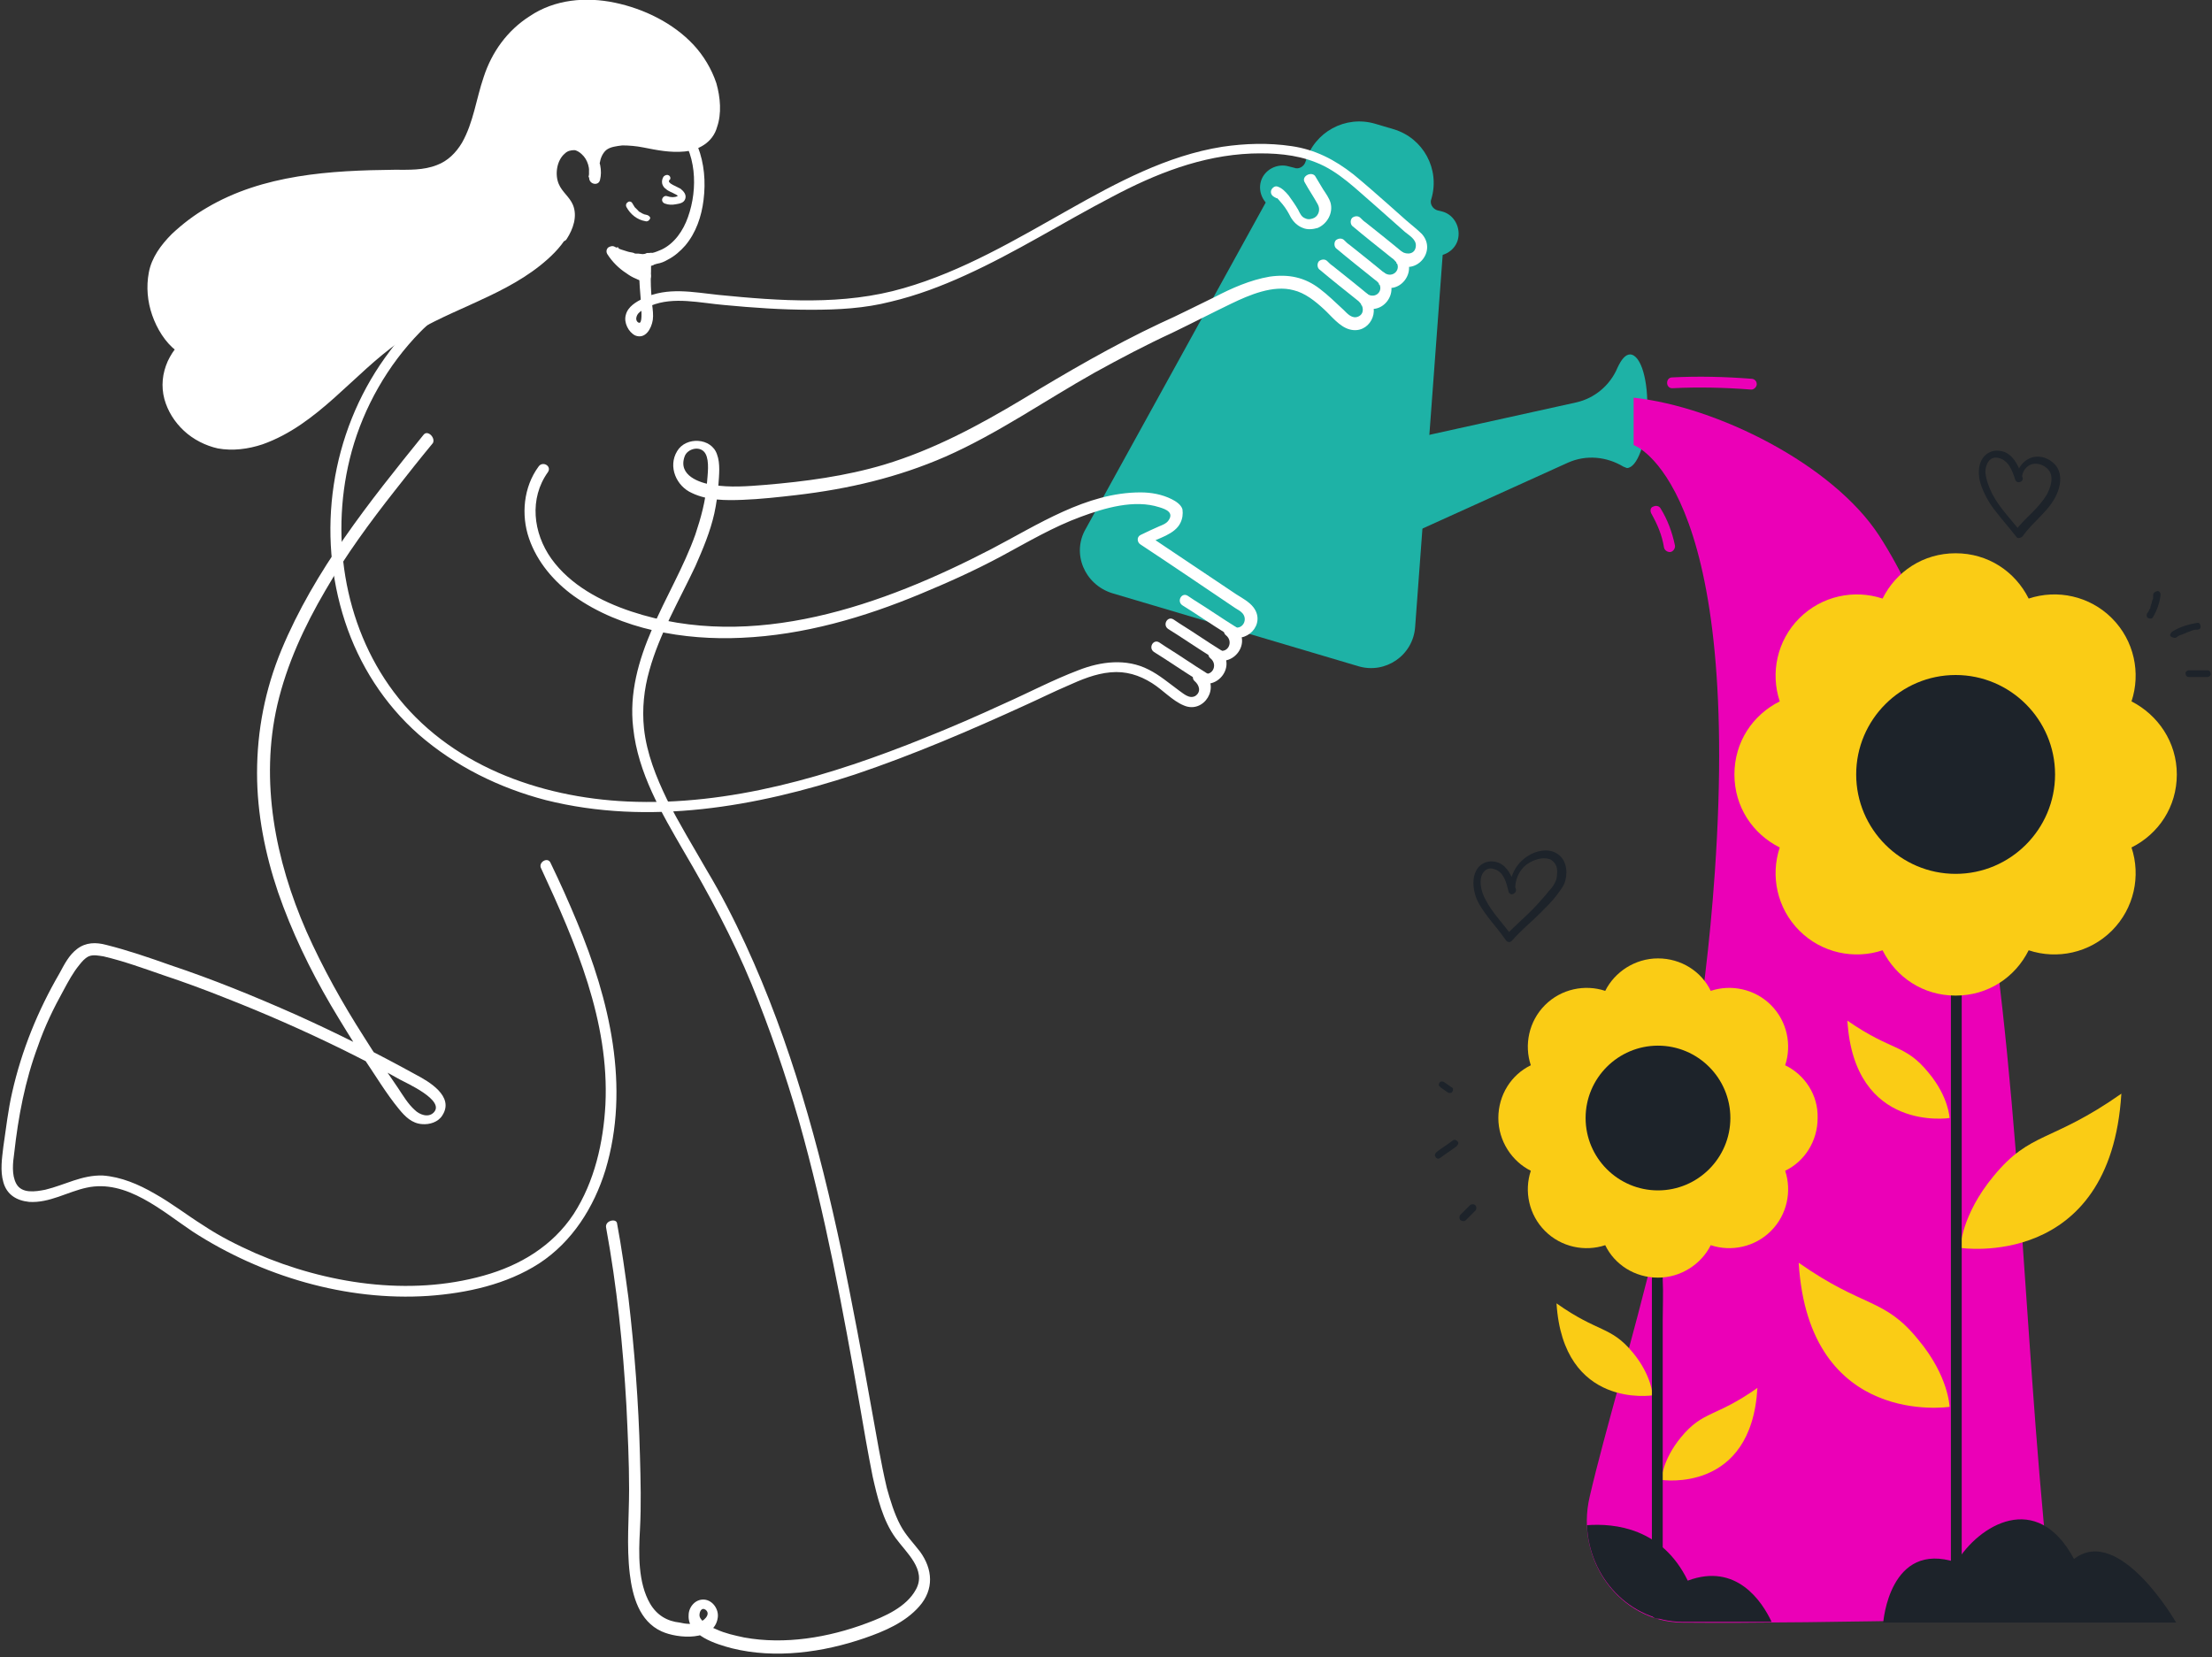 <?xml version="1.0" encoding="utf-8"?>
<!-- Generator: Adobe Illustrator 27.2.0, SVG Export Plug-In . SVG Version: 6.00 Build 0)  -->
<svg version="1.1" id="Ebene_1" xmlns="http://www.w3.org/2000/svg" xmlns:xlink="http://www.w3.org/1999/xlink" x="0px" y="0px"
	 viewBox="0 0 327 245" style="enable-background:new 0 0 327 245;" xml:space="preserve">
<rect x="0" y="0" width="327" height="245" fill="#333333" stroke="none"/>
<style type="text/css">
	.st0{fill:#1EB2A6;}
	.st1{fill:#FFFFFF;}
	.st2{fill:#EB00B7;}
	.st3{fill:#FACC15;}
	.st4{fill:#1D232A;}
</style>
<g>
	<path class="st0" d="M160.5,78.2l26.8-48.6l26,7.7l-4.1,55.4c-0.3,4.2-4.4,7-8.4,5.8l-36.4-10.8C160.3,86.4,158.4,81.8,160.5,78.2z
		"/>
	<path class="st0" d="M213.3,31.3l-0.8-0.2c-0.7-0.2-1.2-1-0.9-1.7c1.3-4.4-1.2-9-5.6-10.3l-2.7-0.8c-4.4-1.3-9,1.2-10.3,5.6
		c-0.2,0.7-1,1.2-1.7,0.9l-0.8-0.2c-1.7-0.5-3.6,0.5-4.1,2.2c-0.5,1.7,0.5,3.6,2.2,4.1l22.8,6.8c1.7,0.5,3.6-0.5,4.1-2.2
		C216,33.7,215,31.8,213.3,31.3z"/>
	<path class="st0" d="M243.5,60.9c0.2-4.6-0.9-8.4-2.5-8.5c-0.7,0-1.3,0.7-1.9,2c-1.1,2.6-3.4,4.5-6.1,5.1l-39.4,8.7l8.4,13.7
		l29.8-13.5c2.7-1.2,5.7-0.9,8.2,0.6c0.2,0.1,0.3,0.1,0.5,0.2C242,69.2,243.4,65.5,243.5,60.9z"/>
	<path class="st1" d="M98.1,26.1c-0.2,0.3-0.3,0.7-0.2,1.1c0.1,0.3,0.3,0.6,0.5,0.7c0.4,0.4,0.9,0.5,1.4,0.8c0.1,0,0.1,0.1,0.2,0.1
		c0,0,0.2,0.1,0.1,0.1c0,0,0.1,0.1,0.1,0.1c0,0,0,0.1,0,0c0,0,0,0.1,0.1,0.1c0-0.1,0-0.1,0,0c0-0.1,0-0.1,0,0c0-0.1,0-0.1,0,0
		c0,0,0-0.1,0-0.1c0.1,0,0.1,0,0,0l0,0c0.1,0,0.1,0,0,0c0,0-0.1,0-0.1,0c-0.5,0.2-1,0.2-1.6,0c-0.3-0.1-0.6,0.1-0.7,0.4
		c-0.1,0.3,0.1,0.6,0.4,0.7c0.5,0.2,1.1,0.2,1.6,0.1c0.6-0.1,1.2-0.2,1.4-0.8c0.2-0.6-0.2-1.1-0.7-1.5c-0.4-0.2-0.8-0.4-1.2-0.6
		c-0.1-0.1-0.2-0.1-0.3-0.2c0.1,0.1,0,0-0.1-0.1c0,0-0.1-0.1-0.1-0.1c0,0,0,0,0-0.1c0,0-0.1-0.1,0,0c0,0.1,0,0,0,0c0-0.1,0,0,0,0
		c0-0.1,0,0,0,0c0,0,0-0.1,0-0.1c0,0,0,0.1,0,0c0,0,0-0.1,0.1-0.1c0.2-0.2,0.1-0.6-0.2-0.7C98.6,25.8,98.3,25.9,98.1,26.1z"/>
	<path class="st1" d="M182.7,92.7c-2.1-1.3-4.1-2.7-6.2-4c-0.3-0.2-0.6-0.4-0.9-0.6c-0.9-0.6-1.7,0.8-0.8,1.4c2.1,1.3,4.1,2.7,6.2,4
		c0.3,0.2,0.6,0.4,0.9,0.6C182.7,94.7,183.6,93.3,182.7,92.7z"/>
	<path class="st1" d="M180.6,96.2c-2.1-1.3-4.1-2.7-6.2-4c-0.3-0.2-0.6-0.4-0.9-0.6c-0.9-0.6-1.7,0.8-0.8,1.4c2.1,1.3,4.1,2.7,6.2,4
		c0.3,0.2,0.6,0.4,0.9,0.6C180.7,98.2,181.5,96.8,180.6,96.2z"/>
	<path class="st1" d="M178.5,99.6c-2.1-1.3-4.1-2.7-6.2-4c-0.3-0.2-0.6-0.4-0.9-0.6c-0.9-0.6-1.7,0.8-0.8,1.4c2.1,1.3,4.1,2.7,6.2,4
		c0.3,0.2,0.6,0.4,0.9,0.6C178.6,101.6,179.4,100.2,178.5,99.6z"/>
	<path class="st1" d="M96.2,38.4c0,0-3.1,0.2-5.7-1.2c1.2,2,4,3.6,4.9,3.6C94.2,38.4,96.2,38.5,96.2,38.4z"/>
	<path class="st1" d="M96.2,37.6c-0.6,0-1.2,0-1.8-0.1c-0.1,0-0.1,0-0.2,0c0,0-0.3,0-0.1,0c-0.1,0-0.3,0-0.4-0.1
		c-0.3-0.1-0.6-0.1-0.9-0.2c-0.7-0.2-1.3-0.4-1.9-0.7c-0.3-0.2-0.7-0.1-1,0.1c-0.3,0.3-0.3,0.7-0.1,1c0.7,1.1,1.7,2.1,2.8,2.8
		c0.4,0.3,0.9,0.6,1.4,0.8c0.4,0.2,0.9,0.4,1.4,0.4c0.7,0,1-0.7,0.7-1.2c-0.1-0.2-0.1-0.1-0.1-0.3c0-0.1-0.1-0.2-0.1-0.4
		c0,0,0-0.1,0-0.1c0-0.2,0,0.1,0,0c0-0.1,0-0.2,0-0.3c0-0.1-0.1,0.2,0,0.1c0,0,0-0.1,0-0.1c0-0.2-0.1,0.1,0,0c0.1-0.2-0.1,0.1,0,0
		c0,0,0,0,0.1-0.1c0,0-0.2,0.1-0.1,0.1c0,0,0.1,0,0.1-0.1c0.1-0.1-0.2,0.1,0,0c0.1,0,0.2,0,0.2-0.1c0.2,0,0.4-0.1,0.6-0.3
		c0.3-0.3,0.3-0.9,0-1.2c-0.3-0.3-0.8-0.3-1.2,0c0.3-0.2,0.5-0.2,0.2-0.2c-0.1,0-0.2,0-0.3,0.1c-0.3,0.1-0.6,0.3-0.9,0.5
		c-0.8,0.8-0.5,2.1,0,3.1c0.2-0.4,0.5-0.8,0.7-1.2c0,0-0.1,0-0.1,0c0,0,0.2,0,0.1,0c-0.1,0-0.2,0-0.2-0.1c-0.1,0-0.2-0.1-0.2-0.1
		c0,0-0.2-0.1,0,0c0,0-0.1,0-0.1-0.1c-0.5-0.2-0.9-0.5-1.3-0.7c-0.1-0.1-0.2-0.1-0.3-0.2c0,0-0.2-0.2-0.1-0.1
		c-0.1,0-0.1-0.1-0.2-0.1c-0.2-0.2-0.4-0.4-0.6-0.6c-0.2-0.2-0.4-0.4-0.6-0.7c0-0.1-0.1-0.1-0.1-0.2c-0.1-0.1,0,0.1,0-0.1
		c-0.1-0.1-0.2-0.3-0.3-0.4L90.1,38c1.3,0.7,2.7,1,4.2,1.2c0.6,0.1,1.3,0.1,1.9,0.1c0.4,0,0.8-0.4,0.8-0.8
		C97,38,96.7,37.6,96.2,37.6z"/>
	<path class="st1" d="M83.1,34.9c-0.2,0.4-0.5,0.7-0.7,1c-5.7,6.9-15.4,8.8-22.9,13.7c-6.7,4.4-11.6,11.2-18.7,14.7
		c-2.2,1.1-4.7,1.9-7.2,1.7c-4.3-0.3-8.2-3.7-8.7-7.9s3-8.6,7.3-8.8c0.4,0,0.8,0,1.1,0.2c1,0.6,0.3,2.2-0.7,2.8
		c-1.5,0.9-3.3,0.7-4.9,0c-1.5-0.8-2.7-2.1-3.5-3.6c-1.7-2.9-2.4-6.6-1.1-9.7c0.7-1.6,1.9-3,3.2-4.2c4.2-3.8,9.6-6.1,15.1-7.3
		c5.5-1.2,11.2-1.4,16.9-1.5c2.7,0,5.6,0,7.8-1.5c4.6-3.1,4.6-10.1,6.7-14.7c1.8-4,5.4-7.3,9.7-8.5c4.2-1.2,8.7-0.3,12.7,1.4
		c2.8,1.3,5.5,3,7.5,5.4c2,2.4,3.1,5.5,2.9,8.6c-0.1,1.2-0.4,2.4-1.3,3.3c-1.3,1.5-3.6,1.6-5.6,1.4c-2.6-0.3-6-1.4-8.5-0.6
		c-2.3,0.7-2.5,3.3-2.4,5.4c0.8-2.9-2.2-6.8-5-4.1c-0.5,0.5-0.8,1.1-1,1.8c-0.3,1-0.3,2.2,0.1,3.2c0.6,1.7,2.2,2.3,2.3,4.2
		C84.2,32.7,83.8,33.9,83.1,34.9z"/>
	<path class="st1" d="M82.4,34.5c-2,3.1-5.3,5.2-8.5,6.9c-3.3,1.8-6.8,3.2-10.2,4.8c-1.7,0.8-3.3,1.7-4.8,2.7
		c-1.7,1.1-3.2,2.4-4.8,3.7c-3,2.6-5.8,5.5-9,7.9C42,63,38,65.4,33.8,65.2c-3.3-0.1-6.5-2.4-7.7-5.5c-1.2-3.1,0.2-6.8,3-8.6
		c0.7-0.4,1.4-0.7,2.1-0.9c0.4-0.1,0.8-0.1,1.2-0.1c0.2,0,0.3,0,0.5,0.1c0,0,0.1,0.1,0,0.1c0-0.1,0,0.1,0,0.2c0,0.1-0.1,0.5-0.2,0.7
		c-0.2,0.3-0.5,0.5-0.9,0.7c-0.8,0.4-1.7,0.4-2.6,0.2c-1.9-0.5-3.3-2-4.3-3.7c-1-1.7-1.6-3.6-1.6-5.6c0-2,0.7-3.9,1.9-5.4
		c1.3-1.6,3-3,4.7-4.2c7.4-5,16.6-6.1,25.4-6.3c4.1-0.1,8.8,0.5,12.2-2.3c2.6-2.1,3.6-5.6,4.4-8.7c0.4-1.6,0.8-3.2,1.4-4.7
		c0.6-1.6,1.4-3.1,2.5-4.4C78.1,4,81.6,2,85.4,1.7c4.3-0.3,8.6,1,12.2,3.2c3.5,2.1,6.4,5.3,7.1,9.5c0.3,1.7,0.3,4.1-1.1,5.4
		c-1.3,1.2-3.3,1.2-4.9,1c-2-0.2-4-0.8-6-0.9c-1.8-0.1-3.8,0.4-4.8,2c-0.8,1.3-0.9,3-0.8,4.5c0.1,0.9,1.4,1.1,1.6,0.2
		c0.7-2.7-1.4-6.6-4.5-6c-1.9,0.4-3,2.2-3.2,4c-0.2,1-0.1,2.1,0.3,3.1c0.3,0.7,0.8,1.3,1.3,1.9c0.4,0.5,0.8,1,0.9,1.7
		C83.5,32.5,83,33.6,82.4,34.5c-0.6,0.9,0.9,1.7,1.4,0.8c0.9-1.4,1.6-3.3,0.9-5c-0.5-1.2-1.6-1.9-2.1-3.1c-0.6-1.4-0.3-3.5,0.9-4.5
		c0.4-0.4,0.9-0.5,1.4-0.5c0.3,0,0.8,0.3,1.1,0.6c0.9,0.8,1.3,2.2,1,3.4c0.5,0.1,1.1,0.1,1.6,0.2c-0.1-1.4-0.1-3.2,1-4.2
		c0.6-0.5,1.6-0.6,2.4-0.7c1,0,2.1,0.1,3.1,0.3c2,0.4,4,0.8,6.1,0.6c1-0.1,2-0.4,2.9-1c0.9-0.6,1.6-1.5,1.9-2.6
		c0.7-2,0.5-4.4-0.1-6.5c-0.7-2.1-1.9-4.1-3.4-5.7c-3-3.2-7.3-5.3-11.6-6.2c-4.3-0.9-8.9-0.5-12.6,2c-3.3,2.1-5.6,5.3-6.8,9
		c-1.1,3.2-1.5,6.7-3.2,9.7c-0.9,1.5-2.1,2.7-3.7,3.3c-2,0.8-4.2,0.7-6.3,0.7c-9.5,0.1-19.4,0.7-27.7,5.6c-1.9,1.1-3.6,2.4-5.2,3.9
		c-1.6,1.6-3,3.5-3.4,5.7c-0.4,2.1-0.2,4.3,0.5,6.3c0.7,2,1.9,4,3.6,5.3c1.7,1.3,4,2.1,6.1,1.3c1-0.3,1.8-0.9,2.2-1.9
		c0.4-0.9,0.4-1.9-0.4-2.6c-0.8-0.7-2.1-0.6-3.1-0.4c-0.9,0.2-1.7,0.5-2.5,1c-1.6,1-2.8,2.4-3.6,4.1c-0.8,1.8-1,3.7-0.5,5.6
		c0.5,1.8,1.5,3.4,2.9,4.7c1.4,1.3,3.2,2.2,5,2.6c2.2,0.4,4.5,0.1,6.6-0.6c8.2-2.9,13.4-10.4,20.3-15.2c6.5-4.5,14.5-6.3,20.7-11.2
		c1.5-1.2,3-2.6,4-4.3C84.4,34.4,83,33.6,82.4,34.5z"/>
	<path class="st1" d="M89.6,181.5c1.6,8.7,2.5,17.5,3,26.3c0.2,4.1,0.4,8.3,0.4,12.4c0,4.1-0.4,8.3,0.1,12.5c0.4,3.3,1.4,7,4.7,8.5
		c2.4,1.1,7.8,1.5,8.3-2c0.2-1.2-0.7-2.6-2-2.7c-1.3-0.1-2.3,1.1-2.3,2.3c-0.2,3,4.1,4.3,6.4,4.9c6.4,1.6,13.5,0.6,19.6-1.5
		c2.9-1,6-2.3,8.1-4.7c2.2-2.5,2-5.5,0.1-8.1c-1-1.3-2.1-2.4-2.9-3.9c-0.9-1.7-1.5-3.7-2-5.5c-0.9-3.8-1.5-7.6-2.2-11.4
		c-1.4-7.9-2.9-15.8-4.5-23.6c-3.3-15.5-7.5-30.9-14.2-45.4c-1.7-3.7-3.6-7.4-5.7-10.9c-2-3.5-4.1-6.9-5.9-10.5
		c-1.6-3.3-3-6.8-3.4-10.5c-0.3-2.9,0-5.8,0.8-8.6c1.5-5.4,4.4-10.3,6.8-15.4c1.1-2.5,2.2-5.1,2.8-7.8c0.3-1.4,0.5-2.8,0.6-4.2
		c0.1-1.4,0.3-3.2-0.2-4.5c-0.8-2.5-4.6-2.7-5.9-0.5c-1.4,2.3-0.1,5.2,2.2,6.2c2.3,1.1,5,1.1,7.5,1c2.6-0.1,5.3-0.4,7.9-0.7
		c7.7-0.9,15-2.6,22.1-5.7c7.7-3.4,14.7-8.3,22-12.4c3.8-2.1,7.6-4.1,11.5-5.9c2.9-1.4,5.8-2.9,8.7-4.3c2.7-1.3,6.2-2.8,9.2-2
		c1.7,0.4,3.2,1.6,4.5,2.8c1.1,1,2.3,2.6,3.8,3c2.9,0.8,4.8-2.8,2.7-4.9l-1,1.3c2.9,2.1,6.1-2,3.6-4.4c-0.3,0.4-0.7,0.9-1,1.3
		c2.9,2.1,6.1-2,3.6-4.4l-1,1.3c2.8,2,6.1-1.7,3.8-4.3c-0.7-0.7-1.5-1.3-2.3-2c-0.9-0.8-1.8-1.6-2.7-2.4c-1.7-1.5-3.4-3-5.1-4.4
		c-2.8-2.2-5.7-3.7-9.2-4.2c-3.4-0.5-6.8-0.4-10.2,0.1c-8.2,1.3-15.6,5.3-22.7,9.3c-7.8,4.4-15.7,9.1-24.4,11.6
		c-8.9,2.6-18.3,1.9-27.4,1c-3.8-0.4-7.5-1.2-11.1,0.5c-1,0.5-2.3,1.2-2.6,2.5c-0.3,1.1,0.4,2.5,1.4,3c1.5,0.6,2.4-1,2.6-2.3
		c0.1-0.7,0-1.5-0.1-2.3c-0.1-1.2-0.2-2.4-0.2-3.6c0-0.2,0.1-2.4,0-2.5c0.1,0.1-0.8,0.4,0,0.3c0.3,0,0.6-0.1,0.9-0.2
		c0.6-0.1,1.1-0.3,1.6-0.6c1-0.5,1.9-1.3,2.6-2.1c1.6-1.9,2.4-4.3,2.7-6.7c0.7-5.5-1-10.9-5.8-13.9c-5.7-3.5-15-2.9-17.4,4.3
		c-0.6,1.7-0.7,3.5-0.9,5.3c-0.1,1.7-0.2,3.5-0.4,5.2c-0.1,1.7-0.2,3.5-0.7,5.1c-0.6,1.8-1.8,3-3.3,4c-3.2,2-6.9,3-10.2,4.9
		c-3.4,2-6.1,5.2-8.4,8.4c-8,11.2-10.2,25.9-5.9,39c2.1,6.4,5.8,12.2,10.9,16.7c5.4,4.7,11.9,7.9,18.8,9.7c15.2,3.8,31.1,1,45.7-3.8
		c8.6-2.9,17-6.5,25.3-10.3c2-0.9,4-1.9,6.1-2.8c2-0.9,4.1-1.8,6.4-2c2.2-0.2,4.2,0.4,6.1,1.6c1.6,1,3,2.6,4.7,3.3
		c3,1.3,5.5-2.8,2.9-4.9l-1,1.3c3.1,1.7,6.1-2.5,3.3-4.7c-0.3,0.4-0.7,0.9-1,1.3c3.1,1.7,6.1-2.5,3.3-4.7c-0.3,0.4-0.7,0.9-1,1.3
		c2.7,1.5,5.7-1.6,3.8-4.1c-0.6-0.8-1.7-1.4-2.5-1.9c-3.4-2.3-6.9-4.6-10.3-6.9c-1-0.7-2-1.3-2.9-2v1.4c1.6-0.8,4.1-1.4,4.9-3.1
		c0.3-0.6,0.4-1.3,0.3-2c-0.2-0.7-1-1.2-1.6-1.5c-1.4-0.7-3-1-4.6-1c-8,0-15.2,4.8-22.1,8.4c-16,8.3-35.2,15.2-53.2,9.2
		c-4.5-1.5-9-3.9-11.8-7.8c-2.7-3.8-3.3-8.9-0.5-12.8c0.6-0.9-0.8-1.7-1.4-0.8c-2.2,3-2.6,7.1-1.4,10.6c1.2,3.5,3.7,6.4,6.6,8.5
		c7,5,16.4,6.6,24.8,6.2c9.2-0.4,18.1-3,26.5-6.5c4.1-1.7,8.1-3.5,12-5.6c3.9-2.1,7.6-4.3,11.7-5.8c3.5-1.3,7.9-2.6,11.6-1.4
		c1,0.3,2.2,0.8,1.3,2c-0.3,0.4-0.8,0.6-1.3,0.8c-0.9,0.4-1.8,0.8-2.8,1.3c-0.6,0.3-0.5,1.1,0,1.4c4.7,3.1,9.4,6.3,14,9.4
		c0.3,0.2,0.7,0.4,0.9,0.6c1.2,1,0.1,2.9-1.3,2.1c-0.8-0.4-1.7,0.7-1,1.3c1.3,1,0.2,3-1.3,2.1c-0.8-0.4-1.7,0.7-1,1.3
		c1.3,1,0.2,3-1.3,2.1c-0.8-0.4-1.7,0.7-1,1.3c0.7,0.6,1,1.6,0.1,2.2c-0.9,0.5-1.8-0.4-2.4-0.8c-1.5-1.1-2.9-2.3-4.5-3.1
		c-3.3-1.7-7.1-1.2-10.4,0.1c-3.7,1.4-7.3,3.3-10.9,4.9c-3.9,1.8-7.8,3.5-11.8,5.1c-13.9,5.6-28.8,10.1-44,9.4
		c-13-0.6-26.4-5.4-34.5-16.2c-7.5-10-9.5-23.6-6.2-35.6c1.8-6.5,5.3-12.7,10.1-17.6c2.6-2.7,5.7-4.2,9.2-5.7c2.8-1.2,6.1-2.5,8-5.1
		c1.8-2.4,1.8-5.7,2-8.5c0.2-3.2,0.1-6.8,1.2-9.8c2.8-7.1,13.1-5.6,17.3-1c3.2,3.4,3.4,8.9,1.9,13.1c-0.7,2-2,3.9-3.9,4.8
		c-0.5,0.2-0.9,0.4-1.4,0.5c-0.5,0.1-1.1,0-1.4,0.3c-0.5,0.4-0.5,1.1-0.5,1.7c-0.1,2,0.2,4.1,0.3,6.1c0,0.4,0.2,2.5-0.4,2.2
		c-0.6-0.3-0.3-1.1,0-1.4c0.5-0.5,1.2-0.8,1.8-1.1c3.4-1.4,7.3-0.4,10.9-0.1c4.2,0.4,8.5,0.7,12.8,0.7c4,0,7.9-0.2,11.8-1.2
		c3.8-0.9,7.5-2.3,11-3.9c7.5-3.4,14.4-7.8,21.7-11.6c6.4-3.4,13.2-6.1,20.6-6.4c3.2-0.1,6.5,0.1,9.5,1.3c3.4,1.3,6.1,4.1,8.8,6.4
		c1.5,1.3,2.9,2.6,4.4,3.9c0.6,0.5,1.7,1.1,1.6,2.1c-0.1,1.2-1.3,1.3-2.1,0.8c-0.8-0.5-1.6,0.6-1,1.3c1.2,1.2-0.3,2.8-1.6,1.8
		c-0.8-0.5-1.6,0.6-1,1.3c1.2,1.2-0.2,2.8-1.6,1.8c-0.8-0.5-1.6,0.6-1,1.3c0.6,0.6,0.7,1.7-0.2,2.1c-0.9,0.4-1.6-0.4-2.2-1
		c-1.2-1.1-2.3-2.2-3.5-3.1c-2.2-1.7-4.6-2.2-7.4-1.8c-2.9,0.5-5.6,1.7-8.1,3c-2.7,1.3-5.4,2.7-8.1,3.9c-7,3.3-13.7,7.2-20.3,11.2
		c-6.5,3.9-13.2,7.5-20.5,9.7c-5.7,1.7-11.7,2.5-17.7,3c-2.5,0.2-5.1,0.4-7.6,0c-2-0.3-5.2-1.4-4.2-4.2c0.4-1.2,2.4-1.7,3.1-0.4
		c0.6,1.1,0.3,3.1,0.2,4.4c-0.2,2.6-0.9,5.1-1.7,7.5c-1.7,4.8-4.4,9.3-6.4,14c-2,4.6-3.4,9.5-2.8,14.6c0.7,6.7,4.2,12.6,7.5,18.3
		c3.7,6.3,7.2,12.8,10,19.6c2.7,6.6,5,13.3,7,20.2c3.9,13.8,6.5,27.9,9,42.1c0.6,3.5,1.2,7,1.9,10.5c0.7,3.1,1.5,6.5,3.4,9.1
		c1.6,2.2,4.6,4.7,3,7.6c-1.4,2.6-4.6,4-7.3,5c-5.6,2.1-12.1,3.2-18.1,2.1c-1.4-0.3-2.8-0.6-4.1-1.2c-0.7-0.3-1.4-0.6-1.9-1.1
		c-0.3-0.3-0.6-0.6-0.6-1c0-0.5,0.3-1.2,0.9-0.8c0.9,0.7-0.4,1.8-1.1,1.9c-0.9,0.3-1.9,0.2-2.7,0c-1.9-0.2-3.4-1.1-4.4-2.8
		c-1.8-3.1-1.7-7.4-1.5-10.9c0.2-3.7,0.1-7.3,0-11c-0.2-7.8-0.8-15.6-1.7-23.3c-0.5-3.7-1-7.4-1.7-11.1
		C91,180.1,89.4,180.5,89.6,181.5L89.6,181.5z"/>
	<path class="st1" d="M62.6,64.3c-8,9.9-16.1,20-21,31.8c-2.4,5.8-3.6,11.9-3.6,18.2c0,6,1.2,12,3.1,17.6c2,5.8,4.7,11.4,7.8,16.7
		c1.6,2.7,3.2,5.3,4.9,7.9c1.7,2.5,3.3,5.2,5.2,7.5c0.9,1.1,1.9,2.1,3.4,2.2c1.1,0.1,2.4-0.3,3-1.3c1.8-2.8-2-5-3.9-6
		c-5.8-3.2-11.8-6.2-17.8-8.9c-6.1-2.7-12.2-5.2-18.5-7.3c-3.1-1.1-6.3-2.2-9.5-3c-1.5-0.4-3-0.4-4.3,0.6c-1.2,0.9-1.9,2.3-2.6,3.6
		c-3.2,5.5-5.6,11.4-7,17.6c-0.6,2.6-0.9,5.3-1.3,8c-0.2,1.7-0.5,3.6,0,5.3c0.5,1.8,1.9,2.7,3.8,2.9c3,0.2,5.7-1.5,8.5-2.1
		c5.9-1.3,11.2,3.5,15.7,6.5c10.2,6.6,22.7,10.3,34.8,9.5c5.7-0.4,11.6-1.7,16.4-4.8c4.9-3.2,8.1-8.3,9.8-13.8
		c3.7-12.3,0.6-25.2-4.2-36.7c-1.2-2.9-2.5-5.8-3.9-8.7c-0.4-1-1.9-0.1-1.4,0.8c5.1,11,10.1,22.6,9.5,34.9
		c-0.3,5.6-1.6,11.4-4.7,16.2c-3.1,4.7-7.9,7.6-13.3,9.1c-11,3.1-23.3,1.2-33.7-3.3c-2.7-1.2-5.3-2.5-7.7-4.1
		c-2.4-1.5-4.7-3.3-7.2-4.7c-2.4-1.4-5-2.5-7.7-2.7c-3.1-0.1-5.6,1.4-8.5,2.1c-1.5,0.3-3.5,0.6-4.3-0.9c-0.7-1.3-0.5-3.1-0.3-4.5
		c0.6-5.4,1.6-10.7,3.5-15.8c1-2.9,2.3-5.6,3.8-8.3c0.7-1.3,1.4-2.6,2.3-3.7c0.4-0.5,0.8-1,1.4-1.3c0.7-0.3,1.5-0.1,2.2,0
		c3,0.7,6,1.8,8.9,2.8c3,1,6,2.1,9,3.3c5.9,2.3,11.8,4.9,17.5,7.7c2.8,1.4,5.6,2.8,8.4,4.4c0.9,0.5,6.8,3.1,5,4.9
		c-0.8,0.8-2.1,0.3-2.8-0.4c-1-0.9-1.7-2.1-2.5-3.3c-1.7-2.5-3.4-4.9-5-7.5c-3.2-5-6.1-10.2-8.5-15.6c-4.6-10.5-6.9-22.2-4.3-33.5
		c1.4-6,4-11.6,7.1-16.9c3-5.2,6.6-10.1,10.3-14.8c1.8-2.3,3.7-4.7,5.6-7C64.4,64.7,63.2,63.5,62.6,64.3z"/>
	<path class="st1" d="M207.7,37.6c-1.9-1.6-3.8-3.1-5.8-4.7c-0.3-0.2-0.5-0.4-0.8-0.7c-0.3-0.3-0.8-0.3-1.2,0
		c-0.3,0.3-0.3,0.9,0,1.2c1.9,1.6,3.8,3.1,5.8,4.7c0.3,0.2,0.5,0.4,0.8,0.7c0.3,0.3,0.8,0.3,1.2,0C208,38.4,208.1,37.8,207.7,37.6z"
		/>
	<path class="st1" d="M205.3,40.9c-1.9-1.6-3.8-3.1-5.8-4.7c-0.3-0.2-0.5-0.4-0.8-0.7c-0.3-0.3-0.8-0.3-1.2,0
		c-0.3,0.3-0.3,0.9,0,1.2c1.9,1.6,3.8,3.1,5.8,4.7c0.3,0.2,0.5,0.4,0.8,0.7c0.3,0.3,0.8,0.3,1.2,0C205.6,41.7,205.6,41.1,205.3,40.9
		z"/>
	<path class="st1" d="M202.8,44c-1.9-1.6-3.8-3.1-5.8-4.7c-0.3-0.2-0.5-0.4-0.8-0.7c-0.3-0.3-0.8-0.3-1.2,0c-0.3,0.3-0.3,0.9,0,1.2
		c1.9,1.6,3.8,3.1,5.8,4.7c0.3,0.2,0.5,0.4,0.8,0.7c0.3,0.3,0.8,0.3,1.2,0C203.1,44.9,203.2,44.3,202.8,44z"/>
	<path class="st1" d="M95.7,31.8c-0.1,0-0.3-0.1-0.4-0.1c-0.1,0-0.1,0-0.2-0.1c-0.1,0,0.1,0,0,0c0,0-0.1,0-0.1,0
		c-0.1-0.1-0.2-0.1-0.3-0.2c-0.1,0-0.1-0.1-0.2-0.1c0,0-0.1,0-0.1-0.1c0,0-0.1-0.1,0,0c0.1,0.1,0,0,0,0c0,0,0,0-0.1-0.1
		c0,0-0.1-0.1-0.1-0.1c-0.1-0.1-0.2-0.2-0.3-0.3c0,0,0,0-0.1-0.1c0-0.1,0,0,0,0c0-0.1-0.1-0.1-0.1-0.2c-0.1-0.1-0.1-0.2-0.2-0.3
		c-0.1-0.3-0.5-0.4-0.7-0.2c-0.3,0.2-0.3,0.5-0.2,0.7c0.6,1.1,1.6,1.9,2.8,2.1c0.3,0.1,0.6-0.1,0.7-0.4C96.2,32.2,96,31.9,95.7,31.8
		z"/>
	<path class="st1" d="M192.9,27c0.6,1.1,1.3,2.1,1.9,3.2c0.4,0.7,0.2,1.6-0.5,2c-0.4,0.2-0.9,0.3-1.3,0.1c-0.6-0.2-0.8-0.7-1.1-1.3
		c-0.4-0.7-0.9-1.4-1.4-2.1c-0.5-0.6-1-1.1-1.6-1.3c-0.4-0.2-0.9,0.2-1,0.6c-0.1,0.5,0.2,0.8,0.6,1c-0.2-0.1,0,0,0,0
		c0.1,0,0.1,0.1,0.2,0.1c0.1,0.1-0.1-0.1,0.1,0c0.1,0.1,0.1,0.1,0.2,0.2c0.2,0.2,0.4,0.5,0.6,0.7c0.5,0.6,0.9,1.3,1.2,1.9
		c0.4,0.7,1,1.3,1.8,1.6c0.7,0.3,1.5,0.2,2.2,0c1.4-0.6,2.3-2.2,1.9-3.7c-0.2-0.7-0.7-1.4-1.1-2c-0.4-0.7-0.8-1.3-1.2-2
		C193.8,25.3,192.3,26.1,192.9,27z"/>
	<path class="st2" d="M309.5,239c-5.3-1.4-6.9-8.4-7.4-14.1c-3.4-36.7-3.9-73.8-11.3-109.8c-2.6-12.6-6.1-25.2-13-35.9
		c-6.9-10.6-24.1-19.1-36.3-20.4v7c0,0,16,5.4,12,63.2c-2.9,42-13.9,72.5-18.5,92.3c-2.2,9.4,4.5,18.5,13.7,18.6
		C269.7,240.1,309.5,239,309.5,239z"/>
	<path class="st3" d="M245.6,218.8c0,0,0.1-2.9,2.9-6.3c3.3-4,5.1-2.9,11.3-7.3C258.9,220.9,245.6,218.8,245.6,218.8z"/>
	<path class="st3" d="M244.3,206.3c0,0-0.1-2.9-2.9-6.3c-3.3-4-5.1-2.9-11.3-7.3C231.1,208.4,244.3,206.3,244.3,206.3z"/>
	<path class="st4" d="M244.2,189.1v43.3c0,2-0.1,4,0,6c0,0,0,0.1,0,0.1c0,1.1,1.6,1.1,1.6,0v-43.3c0-2,0.1-4,0-6c0,0,0-0.1,0-0.1
		C245.9,188,244.2,188,244.2,189.1z"/>
	<path class="st3" d="M289.8,184.5c0,0,0.1-4.8,4.9-10.6c5.5-6.7,8.5-4.9,18.9-12.2C312,187.9,289.8,184.5,289.8,184.5z"/>
	<path class="st3" d="M288.2,208c0,0-0.1-4.5-4.6-9.9c-5.1-6.3-8-4.6-17.7-11.4C267.4,211.2,288.2,208,288.2,208z"/>
	<path class="st3" d="M288.2,165.3c0,0-0.1-3.1-3.1-6.7c-3.5-4.3-5.4-3.1-12-7.7C274.1,167.5,288.2,165.3,288.2,165.3z"/>
	<path class="st4" d="M288.4,141.6v92.9c0,1.3,0,2.5,0,3.8c0,0.1,0,0.1,0,0.2c0,1.1,1.6,1.1,1.6,0v-92.9c0-1.3,0-2.5,0-3.8
		c0-0.1,0-0.1,0-0.2C290.1,140.6,288.4,140.6,288.4,141.6z"/>
	<path class="st3" d="M315.1,103.7c1.4-4.2,0.4-9-2.9-12.3c-3.3-3.3-8.1-4.3-12.3-2.9c-2-4-6-6.7-10.8-6.7s-8.8,2.7-10.8,6.7
		c-4.2-1.4-9-0.4-12.3,2.9c-3.3,3.3-4.3,8.1-2.9,12.3c-4,2-6.7,6-6.7,10.8s2.7,8.8,6.7,10.8c-1.4,4.2-0.4,9,2.9,12.3
		c3.3,3.3,8.1,4.3,12.3,2.9c2,4,6,6.7,10.8,6.7s8.8-2.7,10.8-6.7c4.2,1.4,9,0.4,12.3-2.9c3.3-3.3,4.3-8.1,2.9-12.3
		c4-2,6.7-6,6.7-10.8S319,105.7,315.1,103.7z"/>
	<path class="st4" d="M289.1,129.2c8.1,0,14.7-6.6,14.7-14.7c0-8.1-6.6-14.7-14.7-14.7s-14.7,6.6-14.7,14.7
		C274.4,122.6,281,129.2,289.1,129.2z"/>
	<path class="st3" d="M263.9,157.5c1-3,0.3-6.5-2.1-8.9c-2.4-2.4-5.9-3.1-8.9-2.1c-1.4-2.9-4.4-4.8-7.8-4.8c-3.4,0-6.4,2-7.8,4.8
		c-3-1-6.5-0.3-8.9,2.1c-2.4,2.4-3.1,5.9-2.1,8.9c-2.9,1.4-4.8,4.4-4.8,7.8c0,3.4,2,6.4,4.8,7.8c-1,3-0.3,6.5,2.1,8.9
		c2.4,2.4,5.9,3.1,8.9,2.1c1.4,2.9,4.4,4.8,7.8,4.8c3.4,0,6.4-2,7.8-4.8c3,1,6.5,0.3,8.9-2.1c2.4-2.4,3.1-5.9,2.1-8.9
		c2.9-1.4,4.8-4.4,4.8-7.8C268.8,161.9,266.8,158.9,263.9,157.5z"/>
	<path class="st4" d="M245.1,176c5.9,0,10.7-4.8,10.7-10.7c0-5.9-4.8-10.7-10.7-10.7c-5.9,0-10.7,4.8-10.7,10.7
		C234.4,171.2,239.2,176,245.1,176z"/>
	<path class="st4" d="M249.5,233.7c-3.8-7.8-10.8-8.5-14.9-8.2c0.3,7.7,6.3,14.2,14.1,14.3c3.9,0,8.4,0,13.2,0
		C260.5,236.8,256.7,231,249.5,233.7z"/>
	<path class="st4" d="M278.4,239.9c0,0,0.9-12.2,10.8-8.9c3.3-5.5,11.9-10.8,17.4-0.5c6.7-5.2,15.1,9.4,15.1,9.4H278.4z"/>
	<path class="st4" d="M224,131.7c-0.1-1.5,0.5-3,1.7-3.9c1-0.7,2.3-1.1,3.3-0.8c0.4,0.1,0.8,0.5,1,0.9c0.3,0.6,0.2,1.4,0.1,2
		c-0.2,0.7-0.6,1.3-1.1,1.8c-0.6,0.8-1.3,1.5-2,2.3c-1.4,1.5-3,2.8-4.4,4.3l0.9,0.1c-1.2-1.8-2.9-3.4-3.9-5.4c-0.5-0.9-0.8-2-0.7-3
		c0.1-1,0.9-1.9,2-1.5c1.4,0.4,1.8,2,2.1,3.3c0.2,0.7,1.2,0.4,1.1-0.3c-0.4-1.4-0.9-2.9-2.1-3.7c-1.1-0.7-2.6-0.6-3.5,0.5
		c-0.8,1-0.8,2.5-0.5,3.7c0.3,1.3,1.1,2.4,1.9,3.5c0.9,1.2,1.9,2.3,2.7,3.5c0.2,0.3,0.6,0.4,0.9,0.1c1.3-1.5,2.9-2.8,4.3-4.2
		c0.8-0.8,1.6-1.6,2.3-2.5c0.5-0.7,1.1-1.4,1.3-2.2c0.4-1.5,0.1-3.3-1.4-4.1c-1.3-0.7-3-0.3-4.2,0.5c-1.7,1.1-2.7,3-2.6,5.1
		C222.9,132.4,224,132.4,224,131.7z"/>
	<path class="st4" d="M298.9,70.7c0-1,0.7-1.9,1.6-2.1c0.9-0.2,2,0.3,2.5,1.1c0.6,1.1,0.1,2.4-0.4,3.4c-0.6,1-1.4,1.9-2.2,2.7
		c-0.9,0.9-1.9,1.8-2.6,2.9l0.9-0.1c-1.4-1.8-3.1-3.5-4.2-5.6c-0.5-1-0.9-2.1-1-3.2c0-1.1,0.6-2.4,1.9-2.1c1.5,0.3,2.1,1.9,2.5,3.2
		c0.2,0.7,1.3,0.4,1.1-0.3c-0.5-1.4-1.1-3-2.5-3.7c-1.4-0.6-2.9-0.2-3.6,1.2c-0.6,1.2-0.4,2.8,0.1,4c0.5,1.3,1.2,2.5,2.1,3.6
		c1,1.3,2,2.4,3,3.7c0.2,0.3,0.7,0.1,0.9-0.1c1.6-2.3,4.2-3.9,5.2-6.6c0.5-1.3,0.6-2.9-0.4-4c-0.8-0.9-2.1-1.4-3.3-1.1
		c-1.4,0.4-2.4,1.7-2.4,3.2C297.8,71.4,298.9,71.4,298.9,70.7z"/>
	<path class="st4" d="M321.8,94.2c0.2-0.2,0.5-0.3,0.8-0.4c0.3-0.1,0.5-0.2,0.7-0.3c0.3-0.1,0.6-0.2,0.8-0.3c0.1,0,0.3-0.1,0.4-0.1
		c0.1,0,0.2,0,0.2,0c0,0,0.1,0,0.1,0c0,0,0,0,0,0c0.3,0,0.6-0.2,0.5-0.5c0-0.3-0.2-0.6-0.5-0.5c-1.3,0.2-2.6,0.6-3.7,1.3
		c-0.2,0.2-0.4,0.5-0.2,0.7C321.2,94.3,321.6,94.4,321.8,94.2z"/>
	<path class="st4" d="M323.6,100.1h2.7c0.3,0,0.6-0.3,0.5-0.5c0-0.3-0.2-0.5-0.5-0.5h-2.7c-0.3,0-0.6,0.3-0.5,0.5
		C323.1,99.9,323.3,100.1,323.6,100.1z"/>
	<path class="st4" d="M318.3,88c0,0.1,0,0.1,0,0.2c0,0.1,0,0.1,0,0c0,0,0,0.1,0,0.1c0,0.1,0,0.3-0.1,0.4c-0.1,0.2-0.1,0.5-0.2,0.7
		c0,0.1-0.1,0.2-0.1,0.4c0,0-0.1,0.2,0,0.1c0,0,0,0.1-0.1,0.1c-0.1,0.2-0.2,0.5-0.4,0.7c-0.1,0.2-0.1,0.6,0.2,0.7
		c0.3,0.1,0.6,0.1,0.7-0.2c0.6-1,1-2.2,1.1-3.3c0-0.3-0.3-0.6-0.5-0.5C318.5,87.5,318.3,87.7,318.3,88z"/>
	<path class="st4" d="M212.9,171.2c0.8-0.6,1.6-1.1,2.4-1.7c0.2-0.2,0.4-0.5,0.2-0.7c-0.1-0.2-0.5-0.4-0.7-0.2
		c-0.8,0.6-1.6,1.1-2.4,1.7c-0.2,0.2-0.4,0.5-0.2,0.7C212.3,171.3,212.6,171.4,212.9,171.2z"/>
	<path class="st4" d="M216.7,180.4c0.5-0.5,0.9-0.9,1.4-1.4c0.2-0.2,0.2-0.6,0-0.8c-0.2-0.2-0.6-0.2-0.8,0c-0.5,0.5-0.9,0.9-1.4,1.4
		c-0.2,0.2-0.2,0.6,0,0.8C216.2,180.6,216.5,180.6,216.7,180.4z"/>
	<path class="st4" d="M213,160.8c0.3,0.2,0.7,0.5,1,0.7c0.1,0.1,0.3,0.1,0.4,0.1c0.1,0,0.3-0.1,0.3-0.2c0.1-0.1,0.1-0.3,0.1-0.4
		c0-0.1-0.1-0.2-0.3-0.3c-0.3-0.2-0.7-0.5-1-0.7c-0.1-0.1-0.3-0.1-0.4-0.1c-0.1,0-0.3,0.1-0.3,0.2c-0.1,0.1-0.1,0.3-0.1,0.4
		C212.8,160.6,212.9,160.7,213,160.8z"/>
	<path class="st2" d="M247.2,57.4c3.9-0.2,7.8-0.1,11.7,0.2c0.4,0,0.8-0.4,0.8-0.8c0-0.5-0.4-0.8-0.8-0.8c-3.9-0.3-7.8-0.4-11.7-0.2
		C246.2,55.8,246.2,57.4,247.2,57.4z"/>
	<path class="st2" d="M244.1,75.9c0.9,1.6,1.6,3.2,1.9,5.1c0.1,0.4,0.6,0.7,1,0.6c0.4-0.1,0.7-0.6,0.6-1c-0.4-1.9-1.1-3.8-2.1-5.4
		c-0.2-0.4-0.7-0.5-1.1-0.3C244,75,243.9,75.5,244.1,75.9z"/>
</g>
</svg>
